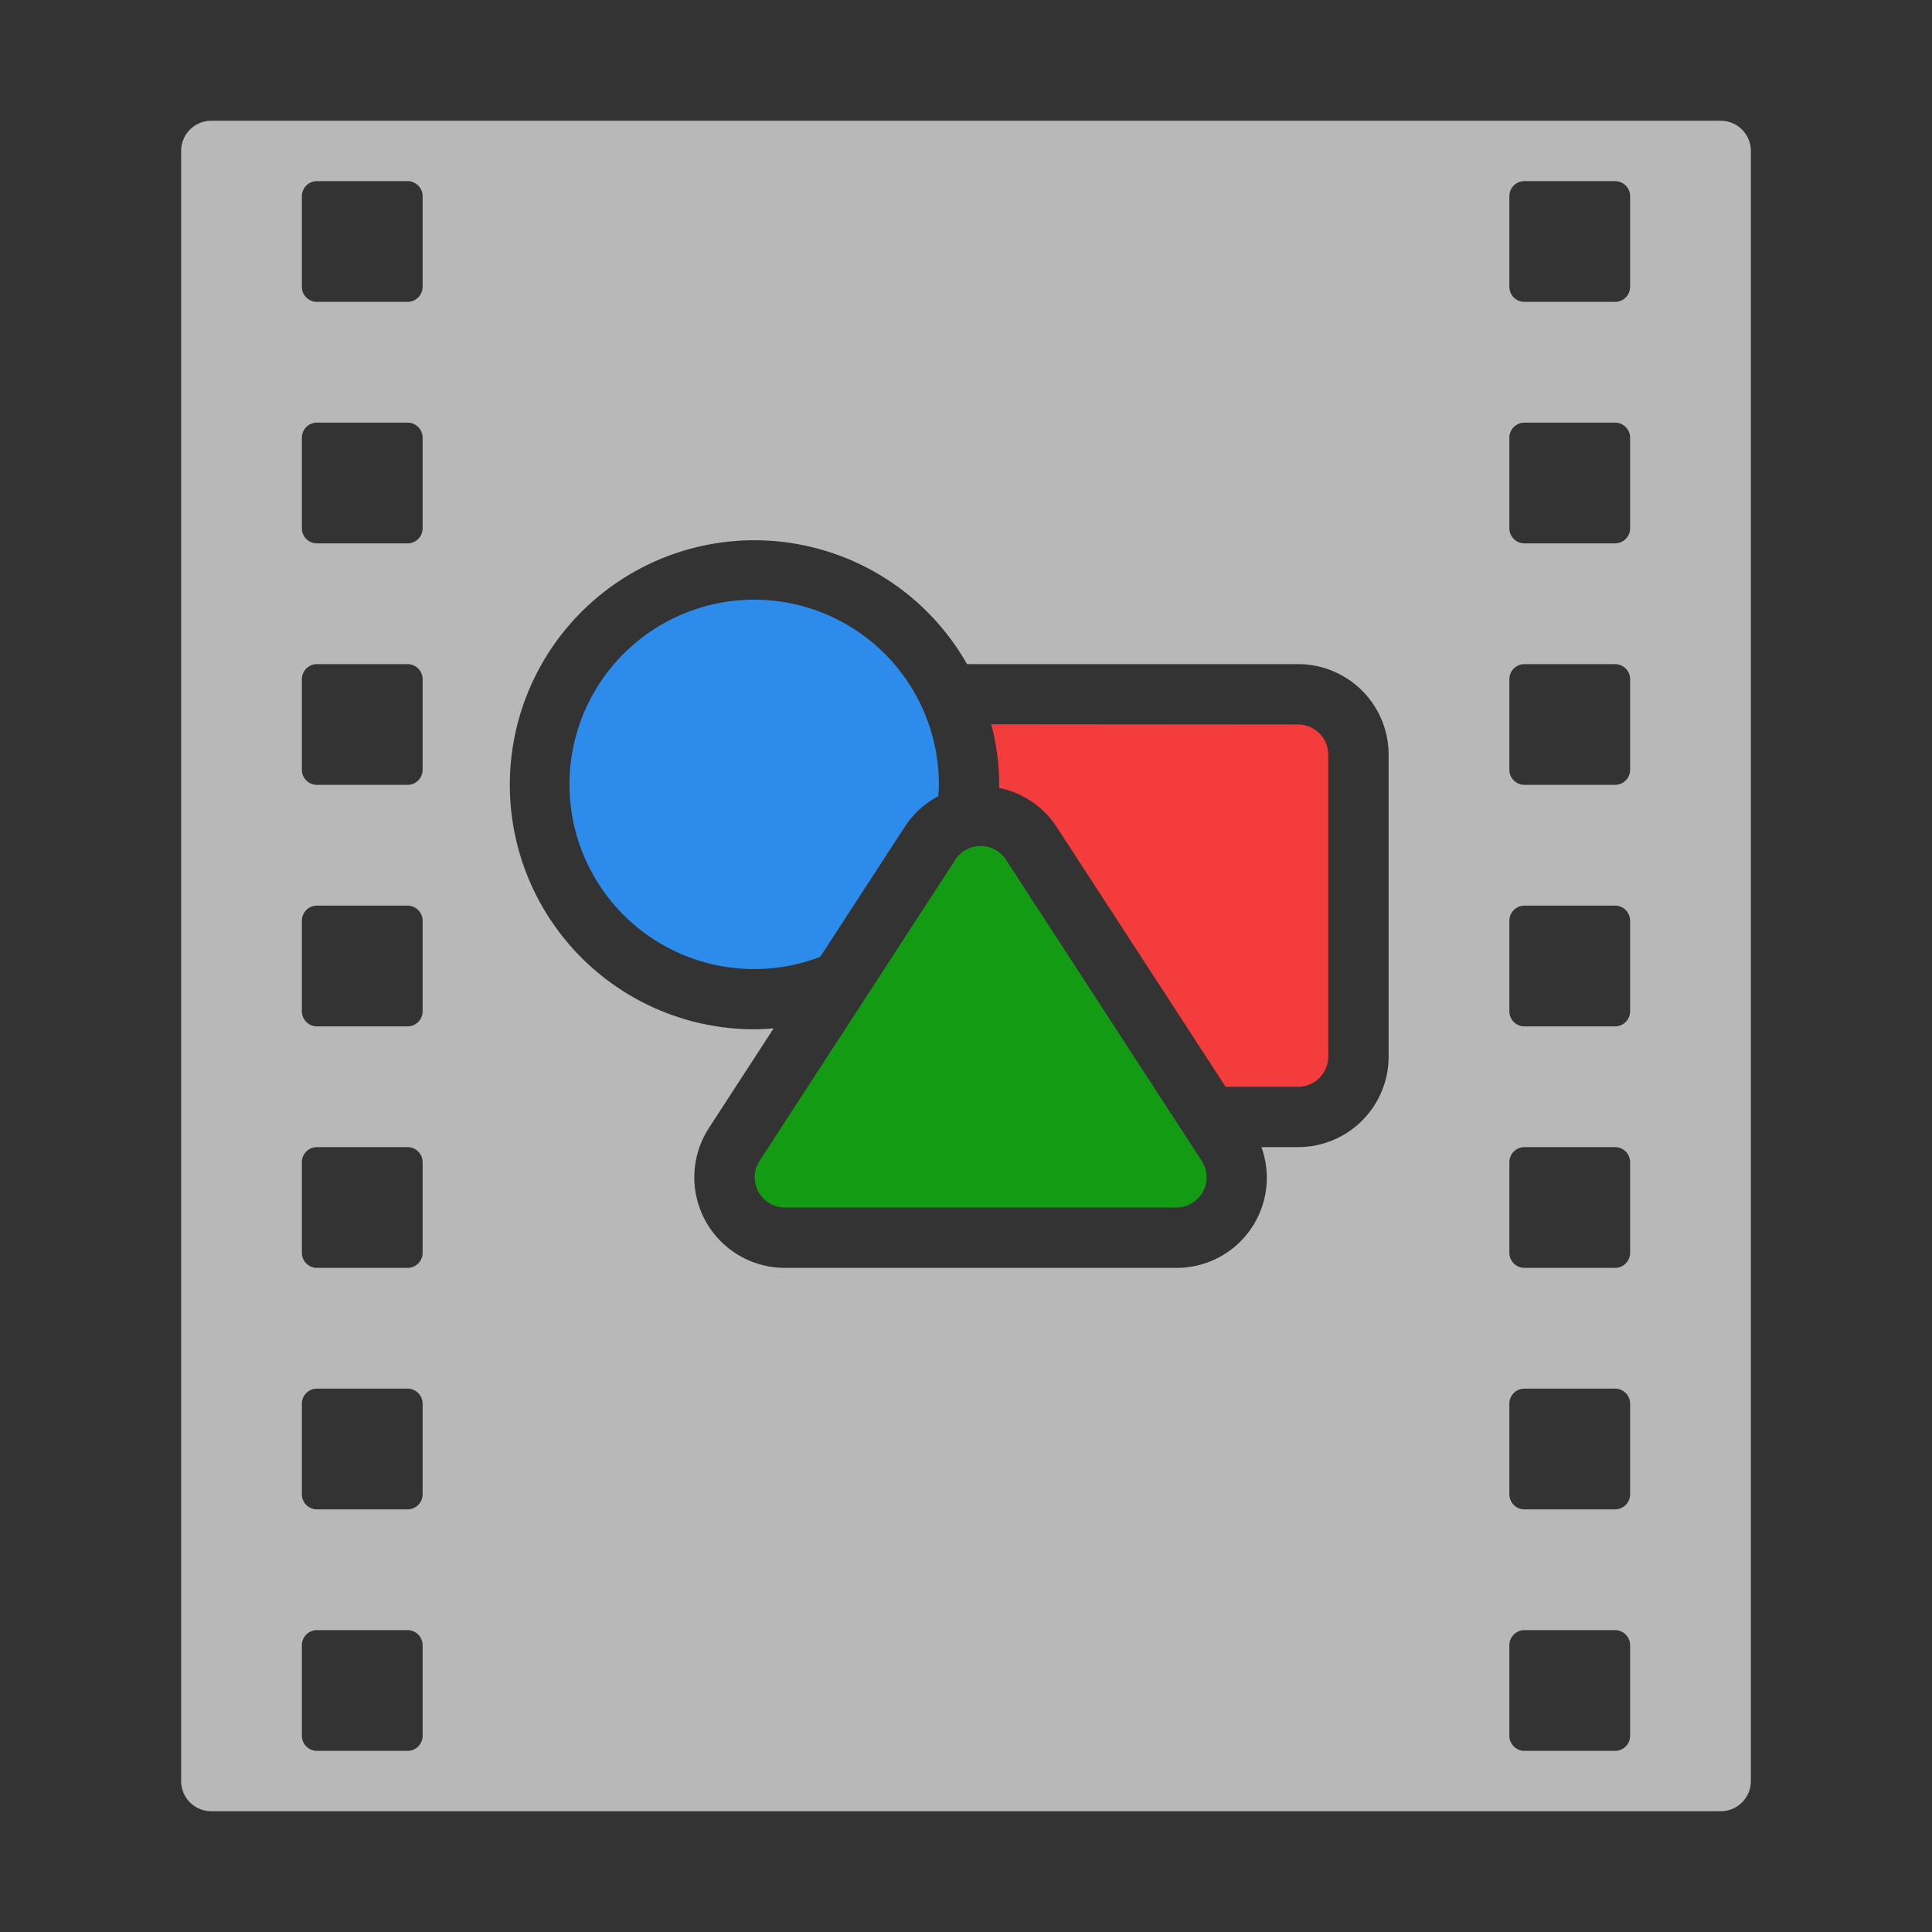 <svg xmlns="http://www.w3.org/2000/svg" data-name="S_AeMoGrTe_Xl_N_D@2x" height="64" id="S_AeMoGrTe_Xl_N_D_2x" viewBox="0 0 64 64" width="64">
  <rect x="0" y="0" width="64" height="64" fill="#333333" stroke="none"/>
  <defs>
    <style>
	.green {
        fill: #149b14;
      }
	.blue {
        fill: #2d8ceb;
      }
	.red {
        fill: #f53c3c;
      }
	.fill {
        fill: #fff;
        fill-rule: evenodd;
        opacity: 0.65;
      }</style>
  </defs>
  <title>S_AeMoGrTe_Xl_N_D@2x</title>
  <path class="green" d="M39.809,38.455l-6.485-9.976a1,1,0,0,0-1.677,0l-6.485,9.976A1,1,0,0,0,26,40H38.971A1,1,0,0,0,39.809,38.455Z" />
  <path class="blue" d="M27.172,31.695l2.8-4.306a2.992,2.992,0,0,1,1.11-1.013c.008-.125.019-.249.019-.375a6.118,6.118,0,1,0-3.928,5.695Z" />
  <path class="red" d="M43,24l-10.163-.008A8.061,8.061,0,0,1,33.1,26c0,.034-.007.066-.007.1A2.976,2.976,0,0,1,35,27.389L40.6,36H43a1,1,0,0,0,1-1V25A1,1,0,0,0,43,24Z" />
  <path class="fill" d="M57,4H7A1,1,0,0,0,6,5V59a1,1,0,0,0,1,1H57a1,1,0,0,0,1-1V5A1,1,0,0,0,57,4ZM14,57.5a.5.5,0,0,1-.5.5h-3a.5.5,0,0,1-.5-.5v-3a.5.5,0,0,1,.5-.5h3a.5.5,0,0,1,.5.5Zm0-8a.5.5,0,0,1-.5.5h-3a.5.5,0,0,1-.5-.5v-3a.5.5,0,0,1,.5-.5h3a.5.5,0,0,1,.5.5Zm0-8a.5.5,0,0,1-.5.5h-3a.5.5,0,0,1-.5-.5v-3a.5.5,0,0,1,.5-.5h3a.5.5,0,0,1,.5.5Zm0-8a.5.5,0,0,1-.5.5h-3a.5.5,0,0,1-.5-.5v-3a.5.5,0,0,1,.5-.5h3a.5.5,0,0,1,.5.5Zm0-8a.5.5,0,0,1-.5.5h-3a.5.5,0,0,1-.5-.5v-3a.5.5,0,0,1,.5-.5h3a.5.5,0,0,1,.5.5Zm0-8a.5.5,0,0,1-.5.5h-3a.5.5,0,0,1-.5-.5v-3a.5.5,0,0,1,.5-.5h3a.5.5,0,0,1,.5.5Zm0-8a.5.5,0,0,1-.5.5h-3a.5.5,0,0,1-.5-.5v-3a.5.5,0,0,1,.5-.5h3a.5.5,0,0,1,.5.5ZM46,35a3,3,0,0,1-3,3H41.786a2.984,2.984,0,0,1-2.815,4H26a3,3,0,0,1-2.515-4.635l2.143-3.3c-.208.016-.417.032-.629.032A8.1,8.1,0,1,1,32.034,22H43a3,3,0,0,1,3,3Zm8,22.5a.5.5,0,0,1-.5.5h-3a.5.5,0,0,1-.5-.5v-3a.5.5,0,0,1,.5-.5h3a.5.5,0,0,1,.5.5Zm0-8a.5.5,0,0,1-.5.5h-3a.5.5,0,0,1-.5-.5v-3a.5.5,0,0,1,.5-.5h3a.5.5,0,0,1,.5.5Zm0-8a.5.5,0,0,1-.5.5h-3a.5.5,0,0,1-.5-.5v-3a.5.5,0,0,1,.5-.5h3a.5.5,0,0,1,.5.5Zm0-8a.5.5,0,0,1-.5.5h-3a.5.5,0,0,1-.5-.5v-3a.5.5,0,0,1,.5-.5h3a.5.5,0,0,1,.5.5Zm0-8a.5.5,0,0,1-.5.5h-3a.5.5,0,0,1-.5-.5v-3a.5.5,0,0,1,.5-.5h3a.5.5,0,0,1,.5.5Zm0-8a.5.5,0,0,1-.5.5h-3a.5.5,0,0,1-.5-.5v-3a.5.5,0,0,1,.5-.5h3a.5.5,0,0,1,.5.5Zm0-8a.5.5,0,0,1-.5.5h-3a.5.5,0,0,1-.5-.5v-3a.5.5,0,0,1,.5-.5h3a.5.5,0,0,1,.5.5Z" />
  </svg>